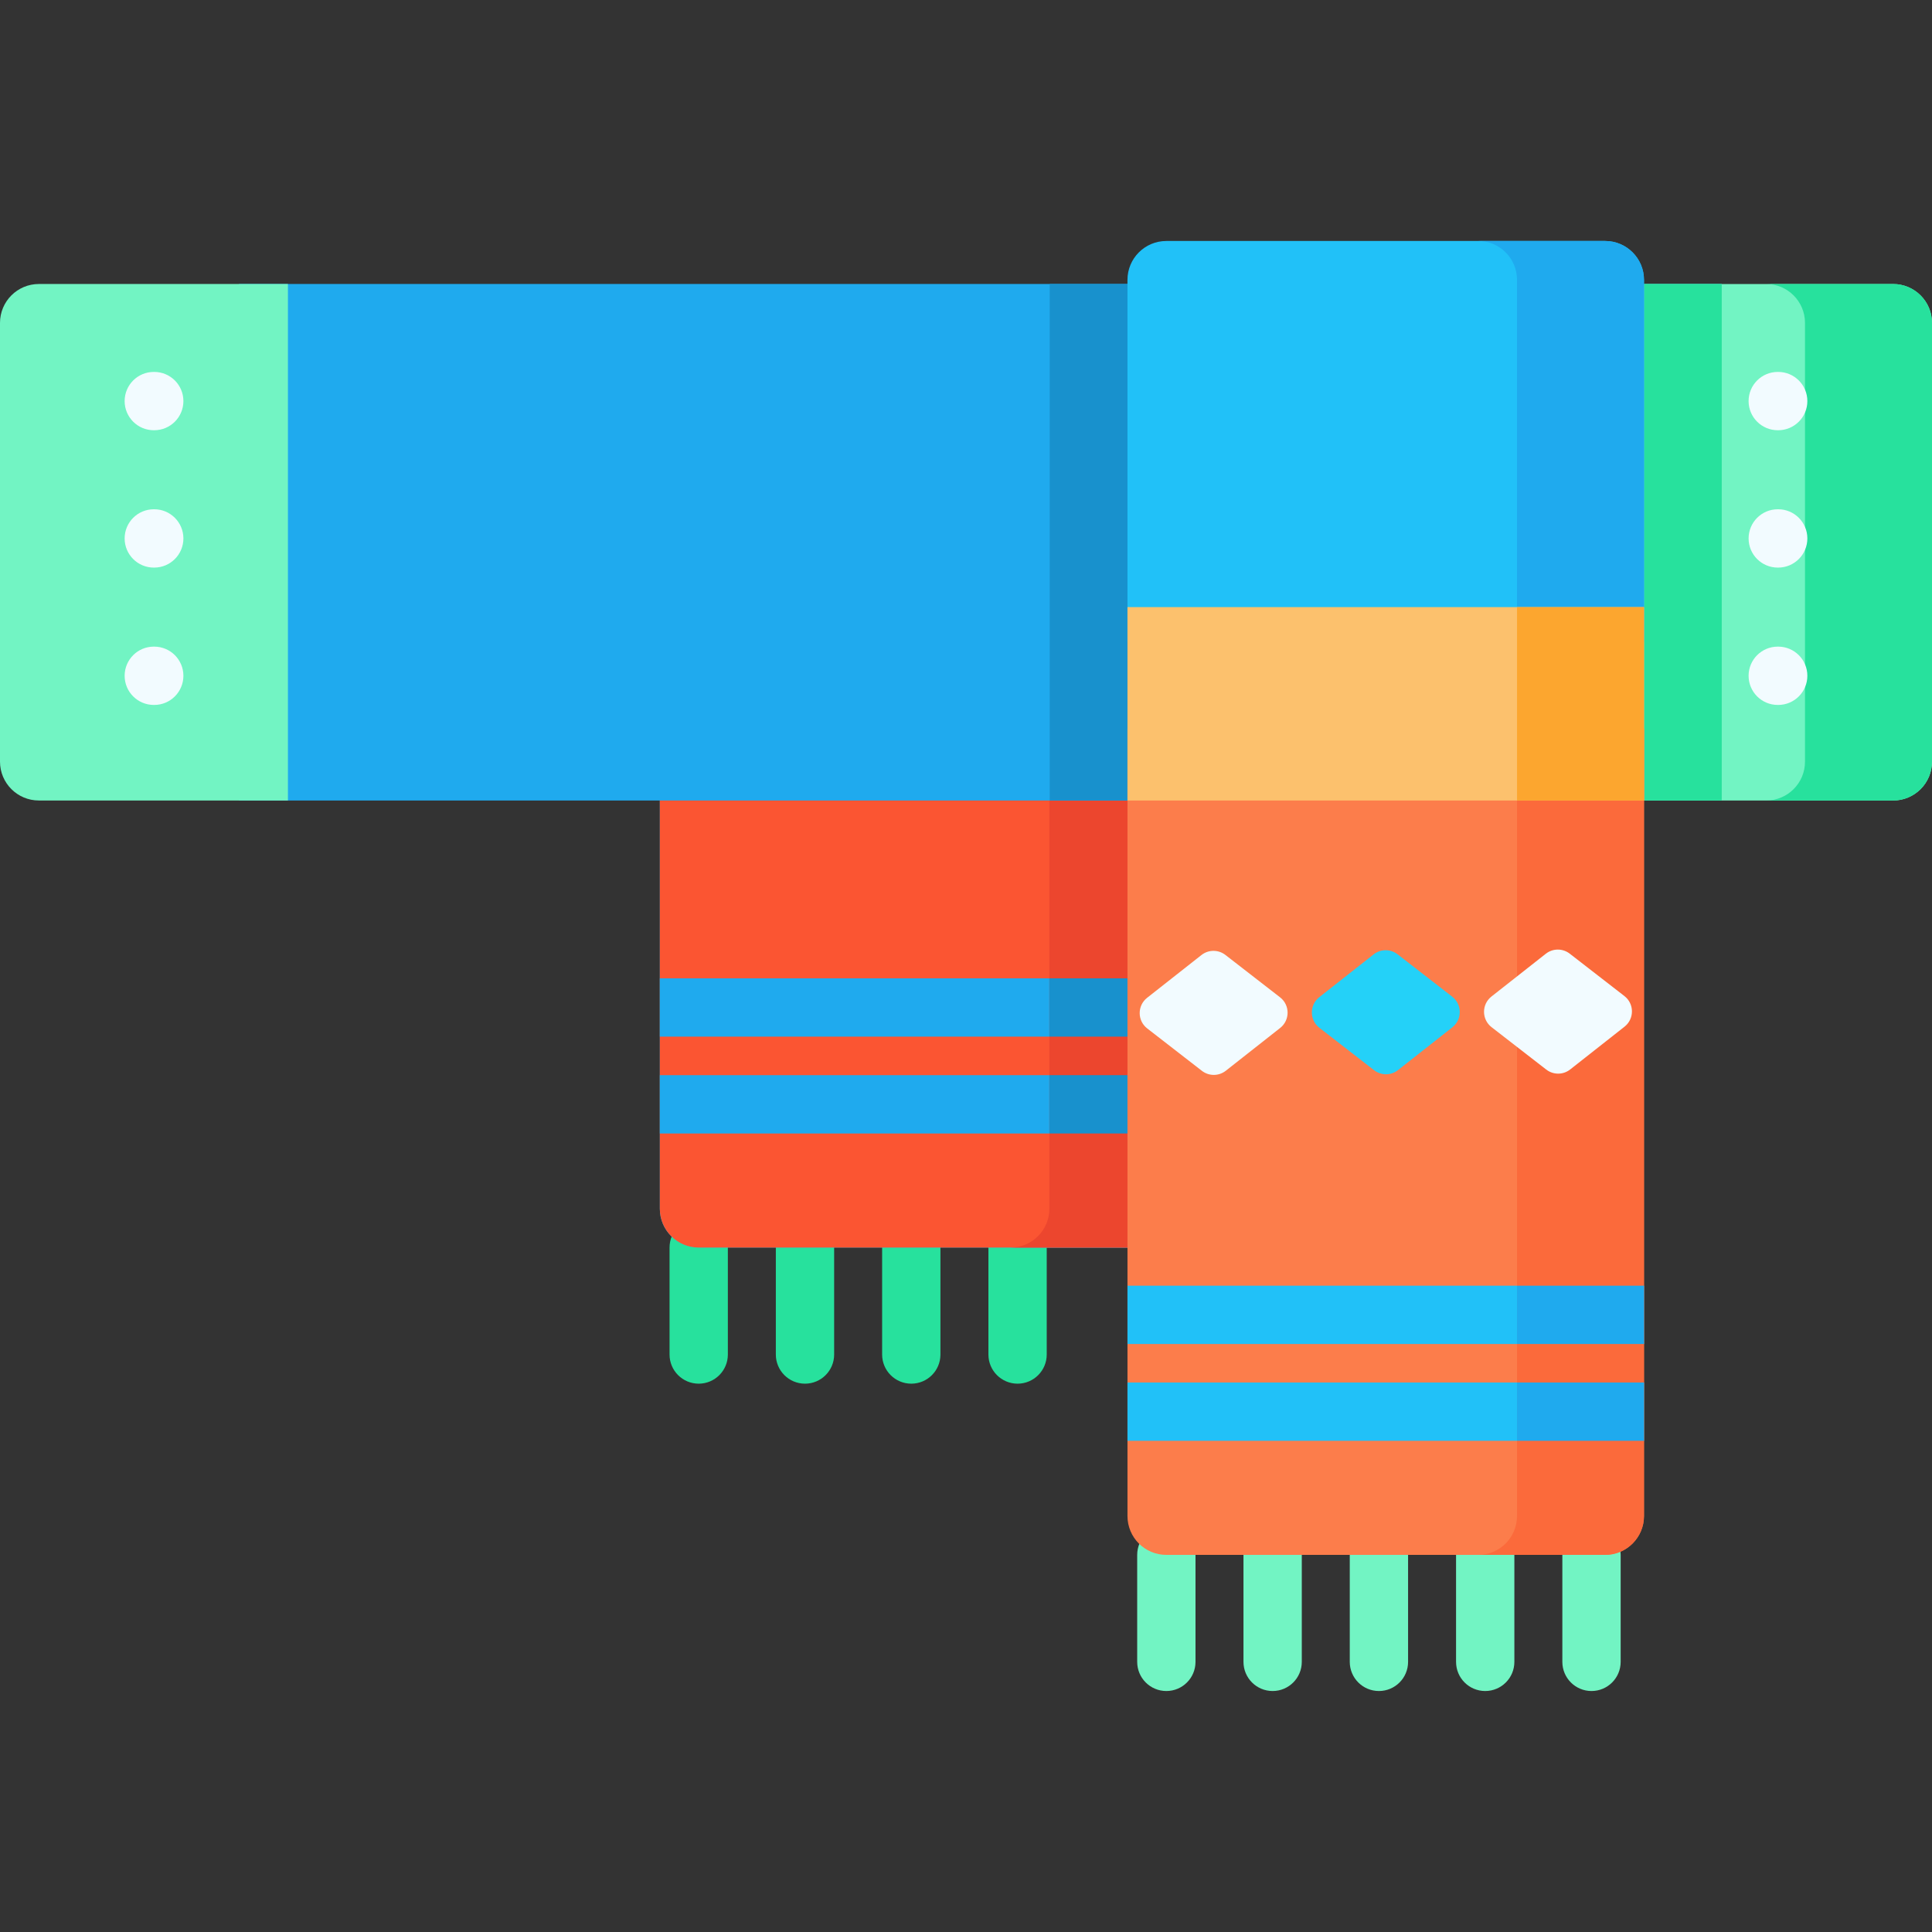 <svg id="Capa_1" enable-background="new 0 0 512 512" height="512" viewBox="0 0 512 512" width="512" xmlns="http://www.w3.org/2000/svg"><rect x="0" y="0" width="512" height="512" fill="#333333" stroke="none"/><g><g><g><path d="m185.163 366.688c-4.267 0-7.726-3.459-7.726-7.726v-28.348c0-4.267 3.459-7.726 7.726-7.726s7.726 3.459 7.726 7.726v28.348c0 4.267-3.459 7.726-7.726 7.726z" fill="#27e19d"/></g><g><path d="m213.331 366.688c-4.267 0-7.726-3.459-7.726-7.726v-28.348c0-4.267 3.459-7.726 7.726-7.726s7.726 3.459 7.726 7.726v28.348c0 4.267-3.459 7.726-7.726 7.726z" fill="#27e19d"/></g><g><path d="m241.499 366.688c-4.267 0-7.726-3.459-7.726-7.726v-28.348c0-4.267 3.459-7.726 7.726-7.726s7.726 3.459 7.726 7.726v28.348c0 4.267-3.459 7.726-7.726 7.726z" fill="#27e19d"/></g><g><path d="m269.667 366.688c-4.268 0-7.726-3.459-7.726-7.726v-28.348c0-4.267 3.459-7.726 7.726-7.726s7.726 3.459 7.726 7.726v28.348c0 4.267-3.458 7.726-7.726 7.726z" fill="#27e19d"/></g></g><g><g><path d="m309.094 448.138c-4.268 0-7.726-3.459-7.726-7.726v-28.348c0-4.267 3.459-7.726 7.726-7.726s7.726 3.459 7.726 7.726v28.348c0 4.267-3.459 7.726-7.726 7.726z" fill="#72f4c3"/></g><g><path d="m337.261 448.138c-4.268 0-7.726-3.459-7.726-7.726v-28.348c0-4.267 3.459-7.726 7.726-7.726s7.726 3.459 7.726 7.726v28.348c0 4.267-3.459 7.726-7.726 7.726z" fill="#72f4c3"/></g><g><path d="m365.429 448.138c-4.268 0-7.726-3.459-7.726-7.726v-28.348c0-4.267 3.459-7.726 7.726-7.726 4.268 0 7.726 3.459 7.726 7.726v28.348c0 4.267-3.459 7.726-7.726 7.726z" fill="#72f4c3"/></g><g><path d="m393.597 448.138c-4.268 0-7.726-3.459-7.726-7.726v-28.348c0-4.267 3.459-7.726 7.726-7.726s7.726 3.459 7.726 7.726v28.348c0 4.267-3.459 7.726-7.726 7.726z" fill="#72f4c3"/></g><g><path d="m421.765 448.138c-4.268 0-7.726-3.459-7.726-7.726v-28.348c0-4.267 3.459-7.726 7.726-7.726s7.726 3.459 7.726 7.726v28.348c0 4.267-3.459 7.726-7.726 7.726z" fill="#72f4c3"/></g></g><path d="m174.861 178.616v141.696c0 5.689 4.612 10.302 10.302 10.302h116.281c5.69 0 10.302-4.612 10.302-10.302v-141.696z" fill="#21c1f8"/><path d="m278.098 178.616v141.694c0 5.687-4.615 10.302-10.302 10.302h33.646c5.687 0 10.302-4.615 10.302-10.302v-141.694z" fill="#1faaee"/><path d="m311.743 178.613v141.701c0 5.687-4.605 10.302-10.302 10.302h-116.276c-5.687 0-10.302-4.615-10.302-10.302v-141.701z" fill="#fb5532"/><g><path d="m311.743 284.928v15.453h-136.86c-.01 0-.01 0-.021 0v-15.453h.021z" fill="#1faaee"/></g><g><path d="m311.743 259.266v15.453h-136.86c-.01 0-.01 0-.021 0v-15.453h.021z" fill="#1faaee"/></g><path d="m311.743 178.613v141.701c0 5.687-4.615 10.302-10.302 10.302h-33.646c5.687 0 10.302-4.615 10.302-10.302v-141.701z" fill="#ec462e"/><g><path d="m278.097 284.928h33.646v15.453h-33.646z" fill="#1891cd"/></g><g><path d="m278.097 259.266h33.646v15.453h-33.646z" fill="#1891cd"/></g><path d="m63.356 75.255h256.753v136.89h-256.753z" fill="#1faaee"/><path d="m278.19 75.255h178.087v136.89h-178.087z" fill="#1891cd"/><path d="m10.302 75.261h66.004v136.88h-66.004c-5.687 0-10.302-4.605-10.302-10.301v-116.277c0-5.687 4.615-10.302 10.302-10.302z" fill="#72f4c3"/><path d="m512 85.567v116.277c0 5.697-4.615 10.302-10.302 10.302h-66.004v-136.88h66.004c5.687 0 10.302 4.615 10.302 10.301z" fill="#72f4c3"/><path d="m435.694 75.266h20.583v136.88h-20.583z" fill="#27e19d"/><path d="m512 85.567v116.277c0 5.697-4.615 10.302-10.302 10.302h-33.656c5.686 0 10.302-4.605 10.302-10.302v-116.277c0-5.686-4.615-10.302-10.302-10.302h33.656c5.687.001 10.302 4.616 10.302 10.302z" fill="#27e19d"/><path d="m435.676 169.96v-95.795c0-5.69-4.612-10.302-10.302-10.302h-116.281c-5.69 0-10.302 4.612-10.302 10.302v95.796h136.885z" fill="#21c1f8"/><path d="m402.028 74.163v95.797h33.646v-95.797c0-5.687-4.615-10.302-10.302-10.302h-33.646c5.687.001 10.302 4.616 10.302 10.302z" fill="#1faaee"/><path d="m435.674 193.087v208.673c0 5.687-4.615 10.302-10.302 10.302h-116.276c-5.697 0-10.302-4.615-10.302-10.302v-208.673z" fill="#fc7d4b"/><g><path d="m435.674 366.374v15.453h-136.86c-.01 0-.01 0-.021 0v-15.453h.021z" fill="#21c1f8"/></g><g><path d="m298.794 340.722h.021 136.86v15.453h-136.86c-.01 0-.01 0-.021 0z" fill="#21c1f8"/></g><path d="m435.674 193.087v208.673c0 5.687-4.615 10.302-10.302 10.302h-33.646c5.687 0 10.302-4.615 10.302-10.302v-208.673z" fill="#fb6a3b"/><path d="m298.791 160.89h136.885v51.255h-136.885z" fill="#fcc16d"/><path d="m402.028 160.894h33.646v51.252h-33.646z" fill="#fca62f"/><g><path d="m318.399 253.09-14.405 11.339c-2.632 2.072-2.618 6.066.03 8.118l14.488 11.233c1.869 1.449 4.484 1.439 6.342-.023l14.405-11.339c2.632-2.072 2.618-6.066-.03-8.118l-14.488-11.233c-1.868-1.449-4.484-1.44-6.342.023z" fill="#f2fbff"/><path d="m364.027 252.922-14.405 11.339c-2.632 2.072-2.618 6.066.03 8.118l14.488 11.233c1.869 1.449 4.484 1.439 6.342-.023l14.405-11.339c2.632-2.072 2.618-6.066-.03-8.118l-14.488-11.233c-1.869-1.449-4.484-1.44-6.342.023z" fill="#24d1f8"/><path d="m409.654 252.754-14.405 11.339c-2.632 2.072-2.618 6.066.03 8.118l14.488 11.233c1.869 1.449 4.484 1.439 6.342-.023l14.405-11.339c2.632-2.072 2.618-6.066-.03-8.118l-14.488-11.233c-1.868-1.449-4.484-1.44-6.342.023z" fill="#f2fbff"/></g><g><g><g id="XMLID_251_"><path d="m40.877 114.017h-.12c-4.267 0-7.726-3.459-7.726-7.726s3.459-7.726 7.726-7.726h.12c4.267 0 7.726 3.459 7.726 7.726.001 4.266-3.459 7.726-7.726 7.726z" fill="#f2fbff"/></g><g id="XMLID_250_"><path d="m40.757 150.417c-4.253 0-7.708-3.438-7.726-7.694-.018-4.267 3.427-7.741 7.694-7.759l.12-.001h.033c4.253 0 7.708 3.438 7.726 7.694.018 4.267-3.427 7.741-7.694 7.759l-.12.001c-.011 0-.022 0-.033 0z" fill="#f2fbff"/></g><g id="XMLID_249_"><path d="m40.877 186.816h-.12c-4.267 0-7.726-3.459-7.726-7.726s3.459-7.726 7.726-7.726h.12c4.267 0 7.726 3.459 7.726 7.726s-3.459 7.726-7.726 7.726z" fill="#f2fbff"/></g></g><g><g id="XMLID_277_"><path d="m471.242 114.017h-.12c-4.268 0-7.726-3.459-7.726-7.726s3.459-7.726 7.726-7.726h.12c4.268 0 7.726 3.459 7.726 7.726.001 4.266-3.458 7.726-7.726 7.726z" fill="#f2fbff"/></g><g id="XMLID_271_"><path d="m471.122 150.417c-4.252 0-7.707-3.438-7.725-7.694-.018-4.267 3.427-7.741 7.694-7.759l.12-.001h.033c4.251 0 7.707 3.438 7.725 7.694.018 4.267-3.427 7.741-7.694 7.759l-.12.001c-.011 0-.022 0-.033 0z" fill="#f2fbff"/></g><g id="XMLID_252_"><path d="m471.242 186.816h-.12c-4.268 0-7.726-3.459-7.726-7.726s3.459-7.726 7.726-7.726h.12c4.268 0 7.726 3.459 7.726 7.726s-3.458 7.726-7.726 7.726z" fill="#f2fbff"/></g></g></g><g><path d="m402.028 366.374h33.646v15.453h-33.646z" fill="#1faaee"/></g><g><path d="m402.028 340.722h33.646v15.453h-33.646z" fill="#1faaee"/></g></g></svg>